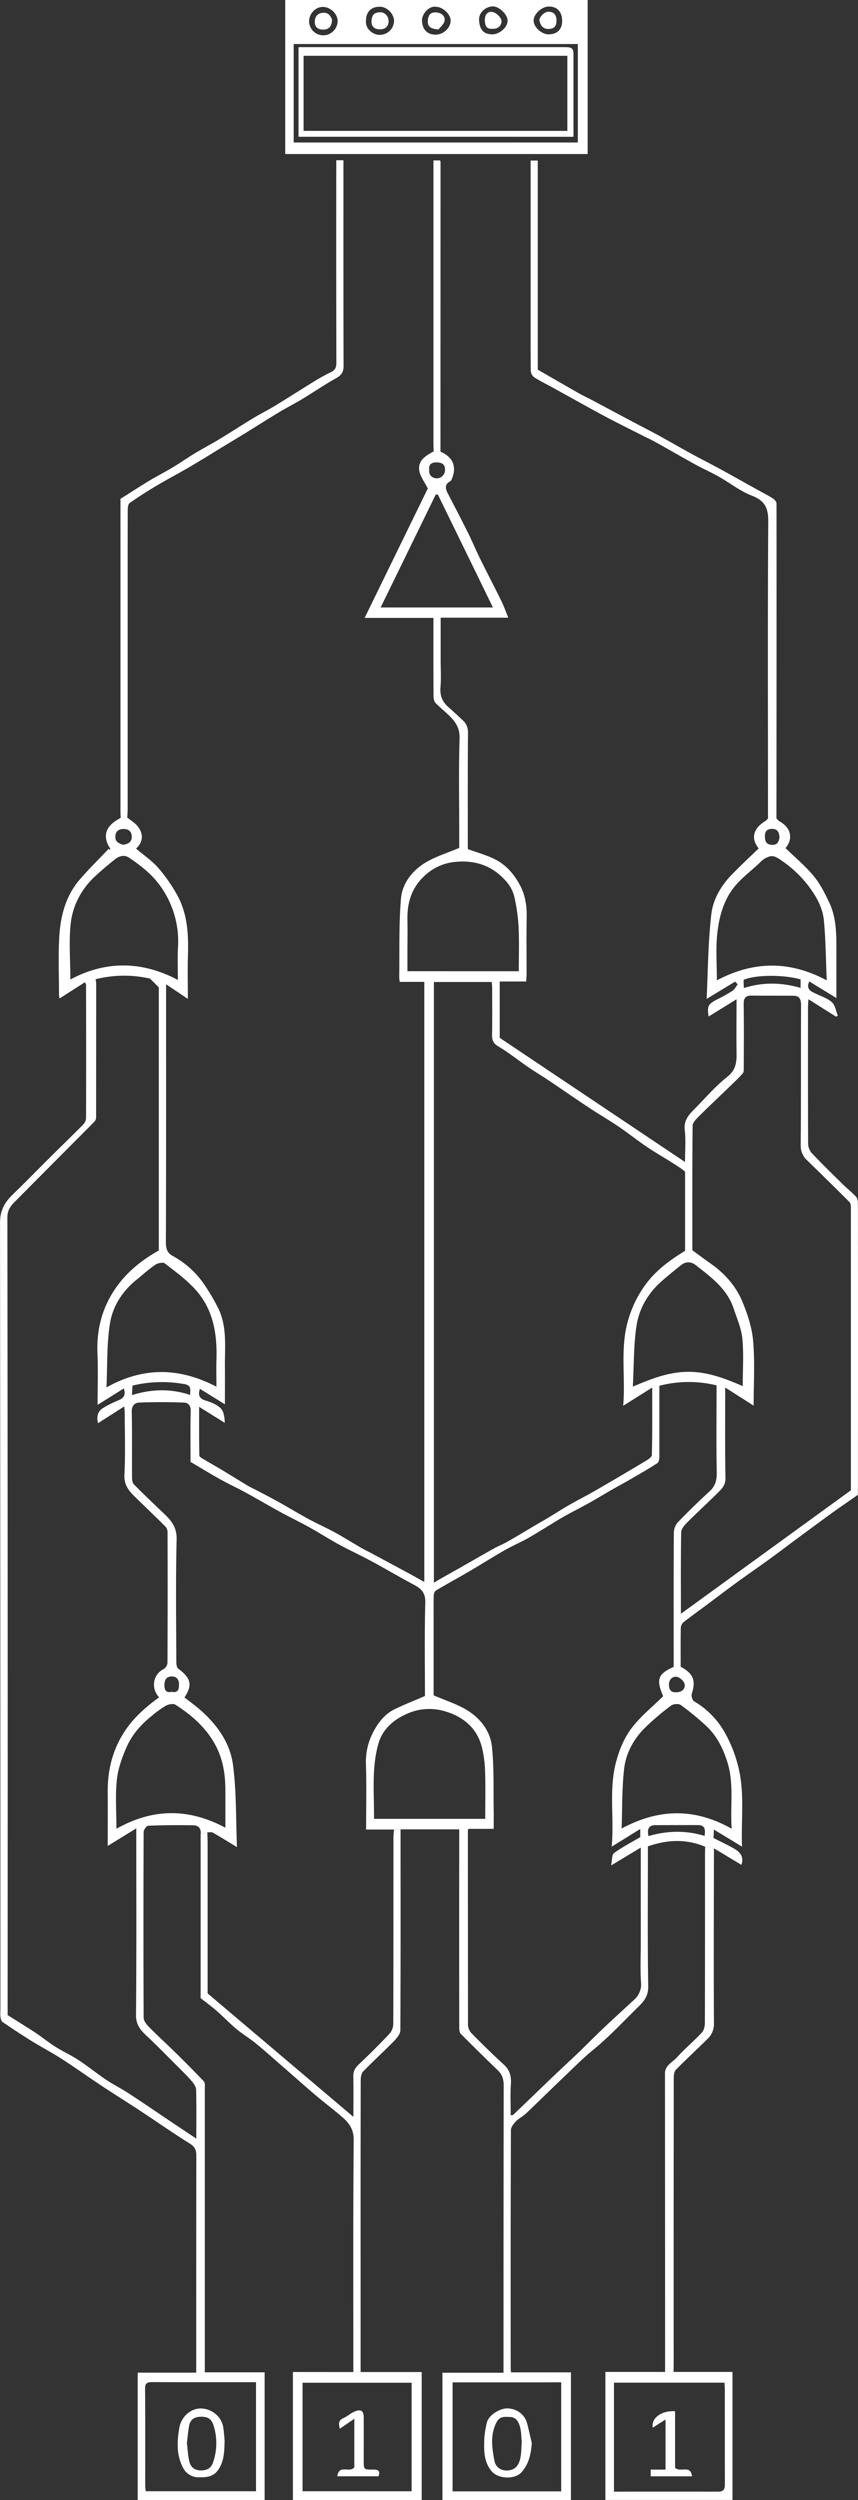 <svg xmlns="http://www.w3.org/2000/svg" viewBox="0 0 600.3 1749.12"><rect x="0" y="0" width="600.3" height="1749.12" fill="#333333" stroke="none"/><defs><style>.cls-1{fill:#fff;}</style></defs><g id="Layer_1" data-name="Layer 1"><path class="cls-1" d="M600.87,2362.88c.36-3.71-1.75-5.82-5-5.88-10.57-.18-21.14-.11-31.7.3-1.18,0-3.22,2.82-3.23,4.34q-.27,65,0,130c0,2.31,2.27,5,4.11,6.85,5.93,6,12.22,11.71,18.25,17.64,6.71,6.61,13.37,13.27,19.83,20.11.87.93.61,3.08.61,4.66q0,96.24,0,192.48v6.33h41.84v89.43h-88.8v-89.21h40.94V2734q0-73,.08-146c0-3.94-1.09-6.16-4.63-8.37-11.63-7.23-22.83-15.12-34.27-22.65-9.08-6-18.32-11.73-27.39-17.74-9.37-6.21-18.52-12.77-28-18.87-6.89-4.44-14.18-8.26-21.15-12.57s-13.61-8.72-20.28-13.28c-.86-.59-1.12-2.29-1.34-3.53a24.11,24.11,0,0,1,0-4q0-275.73-.28-551.45c0-9,3.43-14.59,9.24-20.18,9-8.7,17.75-17.71,26.65-26.54,7.39-7.34,14.89-14.56,22.21-22a7.21,7.21,0,0,0,2.09-4.45c.11-31.16.07-62.32,0-93.49,0-.27-.25-.55-.8-1.69l-17.76,11.35a19.9,19.9,0,0,1-.37-2.94c0-13.5-.61-27,.21-40.48.89-14.41,4.5-28.34,14.21-39.66,6.44-7.51,13.56-14.45,20.38-21.64l.9.84c0-.32.25-.75.12-1-5.82-8.81-2.76-15.65,5.32-20.29.7-.4,1.37-.87,2-1.3l4.55-.14c2.44,2,5.32,3.63,7.23,6,4.21,5.27,4.23,10.78-1,15.78,5.43,4.62,11.14,8.47,15.52,13.48a109.89,109.89,0,0,1,13.35,19.21c7.18,13.08,7.86,27.52,7.42,42.11-.31,10.07-.06,20.16-.06,30.34l-15.23-10.25v6c0,58.16.07,116.32-.14,174.48,0,4.32.87,7.41,4.5,9.43A63.39,63.39,0,0,1,602,1976.73a140.93,140.93,0,0,1,10.71,17.72c6.75,13,5,27.29,5.08,41.22.08,9,0,17.93,0,26.8l-17.51-10.87c-1.36,4.61-.37,6.94,4,8.24,3.78,1.15,7.9,2.76,10.57,5.45,2.28,2.3,2.72,6.43,2.85,10.15l-17.94-11.2c0,12-.08,23,.15,34.07,0,.93,2,2,3.21,2.72,4.19,2.53,8.48,4.91,12.68,7.43,6,3.62,12,7.35,18,10.95,2.09,1.25,4.32,2.23,6.47,3.37,5.14,2.71,10.32,5.35,15.39,8.18,6.93,3.87,13.71,8,20.69,11.8,6,3.24,12.2,6,18.15,9.22,6.43,3.52,12.64,7.44,19,11.11,2.37,1.37,4.87,2.53,7.29,3.83q13,7,26,14c3.42,1.85,6.8,3.79,10.52,5.86V1766.93h-17.2a27.76,27.76,0,0,1-.35-3.31c.28-18.3-.32-36.69,1.22-54.88.93-10.92,8.06-19.89,17.61-25.53,6.88-4.06,14.75-6.45,23.15-10v-12.7c0-21.34-.42-42.68.24-64,.21-6.9-2.66-11.24-6.89-15.48-3.21-3.22-6.86-6-10-9.33-1-1.12-1.34-3.26-1.34-4.94-.1-18-.06-36-.06-54.46H715.56c15.23-31.21,30-61.5,44.19-90.52-2.29-4.67-5.38-8.51-6-12.71-1-7.07,4.76-10.32,10.11-13.27l4.73.17c9.19,4,11.13,10.77,8.33,18.22-.34.9-.74,2.08-1.47,2.48-3.91,2.14-3.52,5-1.8,8.33,4.72,9.11,9.47,18.22,14.05,27.41,3,6,5.55,12.2,8.52,18.21,5,10.11,10.2,20.1,15.17,30.21,1.72,3.51,3,7.24,4.66,11.31H768.74v29.65c0,6.33.41,12.7-.12,19-.47,5.65,1.15,10,5.28,13.68q5.1,4.53,10.06,9.22a11.08,11.08,0,0,1,3.9,8.7c-.22,27.47-.12,54.95-.12,81.65,6.43,2.34,12.62,4.06,18.32,6.8,8,3.82,13.7,10.24,17.94,18,3.9,7.11,5.1,14.69,4.94,22.74-.25,13.15-.05,26.32-.07,39.48,0,1.78-.17,3.57-.27,5.6H810.07v39.42l129.65,86.88c0-8.27.63-15.44-.19-22.44-.75-6.45,2.53-10.3,6.41-14.21,7.7-7.78,14.87-16.25,23.4-23,6.29-5,6.53-10.61,6.43-17.29-.18-11.93,0-23.87,0-36.93l-19.56,12.1c-1.08-7.44-.43-8.67,6-12a107.34,107.34,0,0,0,10.7-6c1.54-1,2.46-3,3.66-4.53l-1.83-1.9-19.91,12.1c1-20.1,1-39.88,3.32-59.4,1.16-10,6.51-19.41,13.76-27,6.22-6.49,12.84-12.59,19.34-18.91-5.51-6.71-4.05-13.86,4.49-19a12.46,12.46,0,0,0,2.07-2l5.89,0a10.18,10.18,0,0,0,2,2c8.23,4.47,9.84,12.28,4.32,18.79,6.69,6.52,13.9,12.53,19.8,19.64,4.5,5.42,7.73,12,10.8,18.47,5.12,10.71,5,22.36,5,33.91q0,16.42,0,32.88l-19-11.64c-2.28,5.44.89,6.78,3.92,8.27,4,2,8.64,3.35,11.87,6.24,2.36,2.11,2.9,6.25,4.25,9.49l-1.28.67-19.32-12.18c-.15,2.62-.31,4.18-.31,5.74,0,31.66-.06,63.32.09,95a10.64,10.64,0,0,0,2.37,6.7c7,7.46,14.37,14.62,21.68,21.81,3.11,3.07,6.61,5.77,9.54,9,1,1.14,1.25,3.35,1.25,5.06q.09,101.73,0,203.39c-5.7,4-11.39,7.86-17,11.88-8.19,5.92-16.31,11.93-24.44,17.93-6.62,4.88-13.15,9.89-19.81,14.72-7.81,5.67-15.77,11.15-23.58,16.84-6.92,5-13.71,10.24-20.57,15.35-5.51,4.1-11.11,8.1-16.52,12.33a5.76,5.76,0,0,0-2,3.86c-.17,9.16-.09,18.32-.09,27.39,9,4.83,10.72,9.55,7.76,18.95-.46,1.48.43,4.53,1.63,5.22a58.82,58.82,0,0,1,20.94,20.93,93.06,93.06,0,0,1,9.79,24.17c4.84,18.37,2.09,37.25,2.8,56.56L959.92,2360c-.13,2.66-.21,4.38-.28,5.89,4.93,2.51,9.74,4.74,14.32,7.37,4.19,2.39,7.21,5.66,5.18,11.41l-19.2-11.57-6.12-1.09c-13.05-5.53-26.2-5.09-40.08-.28v5c0,31-.28,62,.23,93,.11,6.48-2.82,10.24-6.73,14.06-10.47,10.24-20.46,21.08-31.77,30.3-7.23,5.9-13.65,12.46-20.33,18.82-9,8.56-17.82,17.3-26.82,25.85-2.11,2-4.93,3.27-6.92,5.36-1.61,1.68-3.5,4.08-3.51,6.16q-.27,83.74-.12,167.5a18.58,18.58,0,0,0,.26,1.94H859.9v89.36H770V2740h42.72v-6.16q0-97.5.13-195c0-4.44-1.18-7.59-4.22-10.53-8.7-8.41-17.37-16.88-25.88-25.49-.9-.91-1-2.91-1-4.4q-.07-66.49,0-133v-5.57h-41l-4.59.12H716.6c0-16.12.35-31.11-.14-46.08A44.73,44.73,0,0,1,722,2291c3.31-6.21,7.92-11.95,14.5-15.18,6.74-3.31,13.76-6,21.26-9.27,0-21.06-.37-43.22.23-65.36.17-6.57-2.49-9.55-7.56-12.26-10.13-5.4-20-11.22-30.12-16.71-6-3.24-12.12-6.15-18.17-9.26q-4.11-2.1-8.12-4.4c-5.92-3.43-11.74-7.05-17.72-10.36-6.44-3.55-13.08-6.74-19.53-10.26-8.17-4.48-16.2-9.21-24.38-13.68-6-3.27-12.14-6.13-18.08-9.44-6.78-3.77-13.4-7.84-20.55-12.05,0-11.45-.19-23.61.12-35.76.09-3.71-1.91-5.63-4.54-5.73-10.57-.39-21.17-.46-31.73,0-2.6.1-5.05,2-5,6.11.33,15.16.09,30.33.19,45.49,0,1.89.12,4.39,1.26,5.55,7,7.16,14.34,14,21.61,21,5,4.8,8.55,9.53,8.35,17.59-.71,28.48-.3,57-.22,85.49,0,1.65.21,4.06,1.27,4.84,9,6.71,10.21,11.46,4.42,20.21,3.45,2.7,7,5.26,10.35,8.12,12.08,10.39,21.5,23.24,23.59,38.88,2.5,18.79,2,38,2.81,57.71-6.42-3.89-11.58-7.13-16.87-10.13-1-.57-2.53-.17-3.82-.22Zm-29.12-95.41c-6-6.6-4.15-16.2,3.27-19.8a5.81,5.81,0,0,0,2.59-4.36q.23-45.49.06-91a6.13,6.13,0,0,0-1.19-4c-7.21-7.22-14.6-14.26-21.9-21.4-4.28-4.18-7.47-8.33-7.09-15.3.77-14.29.23-28.65.22-43,0-1.22-.17-2.44-.33-4.65l-18.33,11.72c-1.22-4.59-.28-8.33,3.62-10.7a72.68,72.68,0,0,1,10.21-5.12c3.62-1.49,5.94-3.39,4.16-8.49l-18.32,11.5c0-12.24.39-24.24-.09-36.2-.73-18.34,4.17-34.74,15.47-49.17,7.41-9.45,16.75-16.6,27.45-22.66V1770.79l-6.14-6.15a81.22,81.22,0,0,0-38.11.46,24.54,24.54,0,0,1,.43,3q0,47-.05,94a5.11,5.11,0,0,1-1.56,3c-5.39,5.51-10.87,10.93-16.3,16.39q-19.63,19.73-39.22,39.48c-3,3-5.05,6-5,11q.33,275.47.18,550.94v6.9c6.61,4.16,12.87,8,19,12,4.82,3.19,9.31,6.88,14.19,10,5.42,3.41,11.31,6.11,16.66,9.62,6.43,4.21,12.39,9.13,18.77,13.4,5.42,3.62,11.27,6.58,16.72,10.15,11.47,7.53,22.8,15.27,34.2,22.92,4,2.68,8,5.33,12.47,8.3,0-12,.16-23.16-.14-34.31-.06-2-1.68-4.28-3.12-5.95-3.06-3.56-6.44-6.86-9.77-10.19-7.32-7.31-14.55-14.72-22.1-21.79-4.25-4-7.12-7.72-7.06-14.29.38-41.33.19-82.66.19-124v-6.52l-20,12.3c0-12.32.11-24.63,0-36.94-.17-15.87,3.28-30.5,12.35-43.92C554.38,2281.27,562.55,2274.2,571.75,2267.47Zm246,292.41c1.07-.14,1.51-.05,1.69-.23q14.15-13.58,28.26-27.18c5.62-5.37,11.37-10.6,17-16,6-5.79,11.87-11.77,17.94-17.52,7.08-6.72,14.33-13.28,21.49-19.93a14.19,14.19,0,0,0,4.78-12.28c-.58-9-.16-18-.16-27v-67.15L888,2385.11c.78-3.63.44-7.48,2.07-8.68,5.56-4.11,11.81-7.28,18.34-11.14v-5.73l-20,12.4c1.87-20.13-2.14-40,3.16-59.62,2.32-8.58,5.72-16.69,10.85-23.42,6.2-8.14,14.42-14.74,22-22.22-5-11.67-3.79-15.55,7.35-20.53v-5.9c0-29.32-.07-58.64.12-88a11.47,11.47,0,0,1,2.79-7.23c7.19-7.48,14.66-14.71,22.29-21.75,3.88-3.57,5-7.49,4.94-12.73-.36-18.66-.14-37.32-.14-56v-5.34a81.69,81.69,0,0,0-40,.27c0,16.58,0,32.89,0,49.21,0,1.67-.28,4.18-1.35,4.88-6.23,4.07-12.71,7.75-19.15,11.49-4.12,2.4-8.34,4.64-12.47,7-5.43,3.12-10.77,6.4-16.24,9.45-6.18,3.45-12.55,6.56-18.67,10.11-7.9,4.59-15.56,9.62-23.48,14.18-5.32,3.06-11,5.42-16.36,8.46-8.44,4.82-16.66,10-25.05,14.94-7.82,4.57-15.78,8.9-23.56,13.53-.91.54-1.51,2.27-1.55,3.47-.15,5.83-.07,11.66-.07,17.49v52.38c8.2,3.52,16,6,22.79,10,9.62,5.75,16.78,14.66,18,25.81,1.55,14.66,1,29.54,1.24,44.33.08,4.27,0,8.54,0,13.27H788.3c-.35.63-.5.78-.5.92q0,68.23.06,136.45a9.28,9.28,0,0,0,2.68,5.83c7.29,7.39,14.7,14.69,22.36,21.69,4.06,3.72,5.3,7.85,5,13.23C817.4,2545,817.74,2552.3,817.74,2559.88ZM764,2187.27c1.62-.95,3-1.79,4.41-2.59q6.2-3.54,12.4-7c8.39-4.78,16.75-9.61,25.17-14.32,3.07-1.71,6.39-3,9.44-4.74,6.64-3.79,13.17-7.76,19.75-11.64,2.85-1.68,5.75-3.28,8.59-5,4.95-3,9.79-6.13,14.8-9,6-3.46,12.25-6.58,18.27-10.06q17.09-9.86,34-20c2.18-1.3,5.62-3.22,5.67-4.94.44-15.24.26-30.49.26-47.22l-20.31,12.75c1.74-20-2.19-39.67,3.24-59.08a78.63,78.63,0,0,1,12.24-25.49c7.44-10.28,17.27-17.39,27.83-23.84q0-26.35,0-52.55c0-1.13.17-2.81-.45-3.29-3-2.28-6.15-4.28-9.31-6.28-5.7-3.6-11.57-6.94-17.14-10.73-6.72-4.56-13.08-9.65-19.8-14.2s-13.94-8.73-20.79-13.27c-9.53-6.31-18.91-12.85-28.4-19.22-4.51-3-9.21-5.79-13.68-8.86-7-4.84-13.76-10.24-21.08-14.61-3.53-2.1-4.45-4.28-4.39-8,.17-11.15.07-22.32.05-33.48,0-1.25-.21-2.5-.3-3.59H764Zm291.77-64.64V2035q0-54.75,0-109.5c0-1.5,0-3.53-.92-4.44-9.75-9.82-19.66-19.48-29.56-29.14a13.76,13.76,0,0,1-4.64-10.86c.3-32.67.1-65.33.24-98,0-4.11-1.2-6.4-5.44-6.43-9.77-.06-19.54,0-29.31-.1-4.29,0-5.46,2-5.39,6.18.22,14.67.1,29.33.06,44,0,1.43.1,3.28-.69,4.2-2.66,3.1-5.67,5.9-8.61,8.74-7.43,7.19-15,14.27-22.3,21.57-1.79,1.77-4.17,4.19-4.19,6.33-.28,29.32-.19,58.64-.19,87.13,4.8,3.5,9,6.63,13.3,9.68,9.52,6.77,17.14,15.43,21.59,26,3.71,8.87,6.85,18.46,7.66,27.95,1.26,14.84.33,29.87.33,45.08l-19.88-12.65c0,22.11-.21,42.74.18,63.36.08,4.37-2,6.93-4.48,9.39-7.28,7.35-15,14.3-22.26,21.62-1.87,1.87-4.2,4.49-4.24,6.8-.35,18.8-.2,37.6-.2,57.11ZM823.41,1759.49c0-10.71.35-20.71-.12-30.68a127.05,127.05,0,0,0-2.87-20.9,25.24,25.24,0,0,0-5-10.32c-9.75-11.85-22.6-16.32-37.7-14.45A36,36,0,0,0,756.16,1694c-8.13,8.19-10.89,18.22-10.66,29.44.17,7.82,0,15.65,0,23.48v12.56Zm-23.47,593c0-10.88.25-21.67-.09-32.43a81.82,81.82,0,0,0-2.24-17.67c-3.56-13.87-13.6-21.77-26.75-25.41a37.87,37.87,0,0,0-26.24,2.27c-9.38,4.25-16.65,10.87-19.42,20.61-4.86,17.08-2.93,34.74-3.08,52.63ZM903.2,2050.1c13.36-5.7,25.35-10.28,38.67-10.35,13.57-.06,25.79,4.6,38.23,10,0-11.7.77-22.55-.27-33.23-.7-7.16-3.78-14.14-6.1-21.1-4.59-13.77-15.78-21.92-26.52-30.33-3-2.37-6.71-2.73-10-.19-4.62,3.6-9.12,7.36-13.55,11.19-9.61,8.32-15.94,19.1-17.86,31.28C903.71,2020.91,904,2034.85,903.2,2050.1Zm-7.85,309.16c26.27-14.13,51.29-14.33,77,.13-1.1-16.17,1.78-31.61-3.07-46.81-3.1-9.76-7.54-18.54-15.09-25.45a195.11,195.11,0,0,0-17.52-14.33c-1.45-1-5.14-.73-6.68.44a179.64,179.64,0,0,0-18.41,15.63c-7.71,7.71-13.06,17.41-14.39,28C895.51,2330.65,895.89,2344.67,895.35,2359.26ZM611.87,2050.15c0-7-.18-12.8,0-18.59.65-18.29-2.17-35.71-15-49.68-6.22-6.78-13.81-12.36-21.16-18-1.29-1-4.95-.2-6.69,1-4.64,3.17-8.81,7-13.19,10.56-9.76,7.87-16.46,18.36-18.41,30.2-2.37,14.41-1.77,29.31-2.5,45C561.14,2036,586.24,2036.83,611.87,2050.15Zm427-284.26c-.66-14.88-.71-28.49-2-42-.89-9.12-5.46-17.09-11.1-24.48a80.75,80.75,0,0,0-17.84-16.88c-5.74-4.09-7.57-4.73-13-1.52a19.2,19.2,0,0,0-3.14,2.79c-6.17,5.8-13.19,10.94-18.27,17.57-7.19,9.38-10.15,21-11.32,32.59-1,10.18-.21,20.55-.21,31.91C987.37,1752.45,1012.54,1751.8,1038.9,1765.89Zm-529.23-.61c24.56-13.14,49.76-13.16,75.25.3,0-8.25-.32-15.41.07-22.54a66.27,66.27,0,0,0-12.23-43c-5.84-8.3-13.69-14.37-22-20-3.28-2.21-6.75-1.2-9.54.94-4.69,3.6-9.16,7.5-13.55,11.47-10,9.06-16.27,20.63-17.74,33.7C508.55,1738.78,509.67,1751.68,509.67,1765.28ZM618.13,2358.7c0-8.57,0-17,0-25.46.07-12.38-1.81-24-8.47-35s-16-18.86-26.48-25.6c-1.53-1-4.87-.29-6.77.74a67.49,67.49,0,0,0-9.55,6.88c-7.54,6-13.93,13.13-17.77,21.85-3.23,7.33-6.08,15.24-6.9,23.12-1.16,11.12-.29,22.44-.29,34.2C567.43,2345,592.51,2345,618.13,2358.7Zm21.43,387.91c-24.51,0-48.65.06-72.79-.06-3.61,0-4.86,1-4.83,4.78.18,22.65.08,45.3.1,67.94,0,1.11.2,2.22.34,3.63h77.18Zm137.53.12V2823h76v-76.29ZM805.3,1505c-13-26.81-25.78-52.93-38.5-79l-1.49,0-38.56,79ZM552.79,2056.05c14-4.39,27.23-4.55,40.63-.15.28-3.78.88-6.68-3.8-7.52a87.64,87.64,0,0,0-36.5,1C553,2051.34,552.93,2053.11,552.79,2056.05Zm361.36,308.52c13.2-3.87,26.26-4.11,39.21-.15.88-4.88-.06-7.58-4.61-7.58q-14.85,0-29.7.07C914.59,2356.93,913,2359.23,914.15,2364.57Zm106.43-599.39c-12.43-3.44-31.74-3.24-39.86.33,0,.79,0,1.61,0,2.42,0,1,.11,1.93.19,3.33,13.3-4.28,26.42-3.94,39.66-.1ZM760.75,1408.74c-.48,4.32,2.88,6,5.48,5.9a5.78,5.78,0,0,0,5.56-5.86c.12-4.37-2.74-5.23-5.95-5.3C762.43,1403.4,760.19,1405,760.75,1408.74ZM546.25,1671c3.84-.38,6.27-1.84,6.38-5.27.12-3.64-1.91-5.83-5.74-5.76-3.39,0-5.61,1.57-5.76,5.25C541,1669.15,543.84,1670,546.25,1671Zm459.6-5.17c-.32-3.38-1.19-5.9-5.23-5.92s-5.16,2.31-5,5.74c.1,3.07,1.07,5.2,4.82,5.41C1004.53,1671.27,1005.31,1668.76,1005.85,1665.8ZM580.67,2263.61c4.7,1.09,5-2.39,5-5.31s-1.36-5.39-5-5.43c-3.93,0-5.07,2.43-5.17,5.72C575.38,2262.07,576.38,2264.61,580.67,2263.61Zm352.23.33c4.91.23,7-2.64,6.57-5.51-.27-2-3.2-4.86-5.34-5.27-2.72-.51-5.47,1.29-5.64,5.08S930,2264.05,932.9,2263.94Z" transform="translate(-460.44 -1080)"/><path class="cls-1" d="M871.59,1080v107.77H660V1080Zm-6.86,30.8H665.91v68.9H864.73v-68.9Zm-99.45-26.07c-4.5-.73-9.86,5-9.6,9.87.33,6,3.5,9.57,9.48,9.65,5.38.07,10.5-4.65,10.58-9.74C775.81,1090,770.21,1084.73,765.28,1084.73Zm-79.08.12c-5.15.06-9.45,4.73-9.51,10A9.91,9.91,0,0,0,687,1104.7a10.17,10.17,0,0,0,9.68-10.07C696.58,1089.59,691.5,1084.78,686.2,1084.85Zm30.32,9.21c-.8,5.71,4.3,10,8.93,10.31a10,10,0,0,0,10.7-9.72c-.07-4.94-4.77-9.84-9.77-9.92C720.3,1084.63,716.67,1088.06,716.52,1094.06Zm87.86,10c5.53.15,11.37-5,11.2-9.8-.14-4.18-5.77-9.58-10.06-9.78-4.47-.21-10.15,3.79-9.9,9.48C795.9,1100.37,798.53,1103.86,804.38,1104Zm49.38-9.4c0-6.32-3.49-10.13-9.27-10.08-5,0-10.56,5.1-10.69,9.65s5.35,9.78,10.4,9.8C850.29,1104,853.74,1100.65,853.76,1094.62Z" transform="translate(-460.44 -1080)"/><path class="cls-1" d="M736.1,2360l4.59-.12c0,46.83.1,93.66-.14,140.48,0,2.53-2.34,5.45-4.32,7.48-7.1,7.26-14.65,14.1-21.71,21.4-1.34,1.39-1.7,4.19-1.71,6.35q-.13,65.73-.07,131.48,0,36.24,0,72.49l-5.08,0c0-54.11-.21-108.22.24-162.33.06-7.31-3-11.73-7.69-15.83-6-5.23-12.38-10-18.42-15.09-8.68-7.4-17.19-15-25.8-22.47-5.53-4.81-11-9.73-16.66-14.34-4.29-3.48-9.08-6.32-13.31-9.86-4.85-4-9.22-8.65-14-12.81-3.53-3.09-7.33-5.85-11.21-8.91v-115l4.68-1c.07,2.65.21,5.31.21,8,0,35.13,0,70.27,0,104.69L707.7,2561c0-10.55.11-19.54-.06-28.53-.06-3.39,1.19-5.66,3.65-8,7.49-7.08,14.81-14.36,21.88-21.87a10.87,10.87,0,0,0,2.43-6.84c.14-43.47.09-86.94.12-130.41C735.72,2363.61,736,2361.8,736.1,2360Z" transform="translate(-460.44 -1080)"/><path class="cls-1" d="M1003.67,1652.73l-5.89,0c0-69.31-.27-138.62.17-207.93.06-9.58-2.47-14.57-11.56-18.07-8.23-3.17-15.43-9-23.21-13.36-5.33-3-11-5.49-16.33-8.44-9.25-5.1-18.39-10.4-27.62-15.55-2.75-1.54-5.64-2.84-8.45-4.27-9.27-4.71-18.61-9.28-27.77-14.19-12-6.43-23.87-13.15-35.81-19.73-4.41-2.43-9-4.62-13.17-7.34a6.42,6.42,0,0,1-2.24-4.68c-.16-15.5-.1-31-.1-46.49V1192.32h5v146.31c10,5.74,19.45,11.24,29,16.66,2.88,1.64,5.92,3,8.85,4.57,8.76,4.65,17.5,9.36,26.26,14,6.67,3.54,13.42,7,20.06,10.57,8,4.38,15.91,9,23.93,13.37,6.63,3.62,13.4,7,20,10.6,8,4.38,16,8.91,24,13.36,4.12,2.3,8.34,4.44,12.35,6.92,1.19.74,2.59,2.38,2.59,3.61Q1003.8,1542.51,1003.67,1652.73Z" transform="translate(-460.44 -1080)"/><path class="cls-1" d="M549.48,1652l-4.55.14c-.07-1.16-.2-2.32-.2-3.48q0-109,0-218v-1.66c6.81-4.3,13.33-8.56,20-12.58,5.52-3.33,11.29-6.25,16.81-9.58,5.33-3.21,10.42-6.81,15.74-10s11-6.16,16.38-9.42c8-4.84,15.81-9.93,23.79-14.76,5.11-3.09,10.46-5.77,15.57-8.87,8.25-5,16.36-10.26,24.6-15.31a137.42,137.42,0,0,1,14.1-8c3.24-1.48,4.08-3.32,4.07-6.7q-.16-68-.07-136v-5.66h5v4.46c0,46.49-.06,93,.1,139.47,0,4.49-1.69,6.6-5.46,8.69-8,4.44-15.57,9.67-23.41,14.41-5.39,3.25-11,6.11-16.42,9.36-7.85,4.73-15.58,9.66-23.38,14.48-4.34,2.68-8.72,5.29-13.07,7.93-8.71,5.3-17.35,10.69-26.13,15.86-7.69,4.52-15.61,8.64-23.27,13.19q-9.48,5.63-18.53,11.94c-1,.73-1.34,3.06-1.34,4.65-.09,24.33-.06,48.66-.06,73q0,68.49,0,137C549.75,1648.4,549.57,1650.22,549.48,1652Z" transform="translate(-460.44 -1080)"/><path class="cls-1" d="M707.7,2739.52l5.08,0h42.7v89.54h-90.1v-89.57Zm40.73,83.42V2747H672.12v75.91Z" transform="translate(-460.44 -1080)"/><path class="cls-1" d="M931.7,2739.43h41.23V2829H884v-89.56H931.7ZM890,2823.19c24.69,0,48.83-.06,73,0,4,0,4.62-2,4.61-5.32-.07-22.31,0-44.62-.05-66.93,0-1.28-.15-2.55-.24-4H890Z" transform="translate(-460.44 -1080)"/><path class="cls-1" d="M931.7,2739.43h-5.93q0-104.38-.08-208.78c0-5.78,5.24-7.82,8.33-11.23,5.5-6.07,11.84-11.38,17.44-17.36,1.46-1.55,2.14-4.42,2.14-6.68.13-39.29.09-78.59.1-117.88,0-1.83.08-3.66.12-5.49l6.12,1.09c-.06,40.81-.24,81.63,0,122.44a14.22,14.22,0,0,1-4.58,11c-7.3,7.23-14.88,14.19-22.07,21.54-1.23,1.27-1.46,3.91-1.46,5.92q-.11,99.46-.06,198.92C931.77,2735.1,931.72,2737.27,931.7,2739.43Z" transform="translate(-460.44 -1080)"/><path class="cls-1" d="M768.61,1396l-4.73-.17c-.06-1.66-.18-3.33-.18-5q0-96.71,0-193.41v-5.19h4.53c.16.29.43.58.43.87Q768.66,1294.54,768.61,1396Z" transform="translate(-460.44 -1080)"/><path class="cls-1" d="M617.59,2787.66c-.19,8.14-.47,14.52-4.5,20.31-3.49,5-8.27,5.22-13.44,5.17a12,12,0,0,1-11.11-6.61c-4.72-8.93-4.31-18.55-2.62-28.07,1.3-7.39,7.36-12.9,13.84-13.42,7.3-.59,15.44,4.71,16.81,12.8C617.2,2781.59,617.37,2785.43,617.59,2787.66Zm-26.39,1.53c.55,4.38.7,8.91,1.78,13.21,1,4,4.08,6.06,8.48,5.94,4.06-.12,6.78-1.72,8.08-5.73a40.82,40.82,0,0,0,.18-26.14c-1.51-4.53-4.41-5.7-8.55-5.7s-7.47,1.61-8.34,6C592,2780.8,591.74,2784.94,591.2,2789.19Z" transform="translate(-460.44 -1080)"/><path class="cls-1" d="M832.52,2789.23c-.64,7.71-2,14.69-7.33,20.51-4.59,5.07-16.2,4.56-20.64-.68-5.87-6.91-5.51-15.07-5.25-23.19a65.83,65.83,0,0,1,1.74-10.8c1.15-5.67,9.63-10.32,14.55-10.13,6.57.25,12,4.23,13.67,10.61C830.45,2780.09,831.44,2784.67,832.52,2789.23Zm-7-.52c-.39-3.76-.31-7.35-1.22-10.68s-2.53-6.92-6.94-7.08c-3.7-.13-7.27-.74-9.63,3.93-4.51,9-3,18.12-1.3,27,.81,4.15,4.67,7.13,10.07,6.41,5.17-.69,7-4.3,8-8.47C825.24,2796.17,825.18,2792.27,825.49,2788.71Z" transform="translate(-460.44 -1080)"/><path class="cls-1" d="M669.3,1175.68V1113h5.07q90.71,0,181.41,0c3.26,0,5.9.06,5.89,4.34,0,19.31,0,38.61,0,58.35Zm3.55-4.12H857.39v-52.51H672.85Z" transform="translate(-460.44 -1080)"/><path class="cls-1" d="M767.29,1100.57c-5.37-.26-7.66-1.86-7.53-5.77.12-3.67,1.46-6.39,5.75-6.12,3.6.21,6.44,2.34,6,5.76C771.11,1096.93,768.37,1099.09,767.29,1100.57Z" transform="translate(-460.44 -1080)"/><path class="cls-1" d="M692.7,1093.6c.11,5.23-2.59,7.09-6.11,7.13-3.32,0-6-1.46-5.9-5.68.14-3.9,2.32-5.87,5.82-6.12C690.3,1088.65,691.87,1091.41,692.7,1093.6Z" transform="translate(-460.44 -1080)"/><path class="cls-1" d="M727.54,1088.63a6.16,6.16,0,0,1,4.77,5.9c.17,4-2.44,6-6,6s-6.2-1.71-5.91-6C720.61,1090.93,721.86,1088.28,727.54,1088.63Z" transform="translate(-460.44 -1080)"/><path class="cls-1" d="M804.83,1100.11c-4,.42-5.05-2.21-5.17-5.78-.14-4,2-6.83,5.71-5.87,2.45.62,5.66,3.73,5.92,6C811.62,1097.28,809.33,1100.53,804.83,1100.11Z" transform="translate(-460.44 -1080)"/><path class="cls-1" d="M849.78,1094.26c.07,3.71-1.37,5.88-5.45,6s-5.66-2.54-6.45-5.7c-.59-2.32,3.5-6.34,6-6.36C847.72,1088.14,849.76,1090.23,849.78,1094.26Z" transform="translate(-460.44 -1080)"/><path class="cls-1" d="M696.42,2812.44c1.33-8.71,8.43-2,11.92-6.25v-34l-10.17,7c-.71-3.27-1.31-5.79,2.6-7.5,2.9-1.27,5.34-3.67,8.29-4.75,4.18-1.53,5.83-.11,5.85,4.38.05,10,0,20,0,29.93,0,6.46,0,6.57,6.39,6.5,3.16,0,5.47.27,4,4.68Z" transform="translate(-460.44 -1080)"/><path class="cls-1" d="M926.08,2772.7l-8.88,5.74c-1.46-6.48,6-12.21,15.56-11.5v39.45c3.41,3.86,10.75-2.48,11.87,6.07H915.7v-4.69h10.38Z" transform="translate(-460.44 -1080)"/></g></svg>